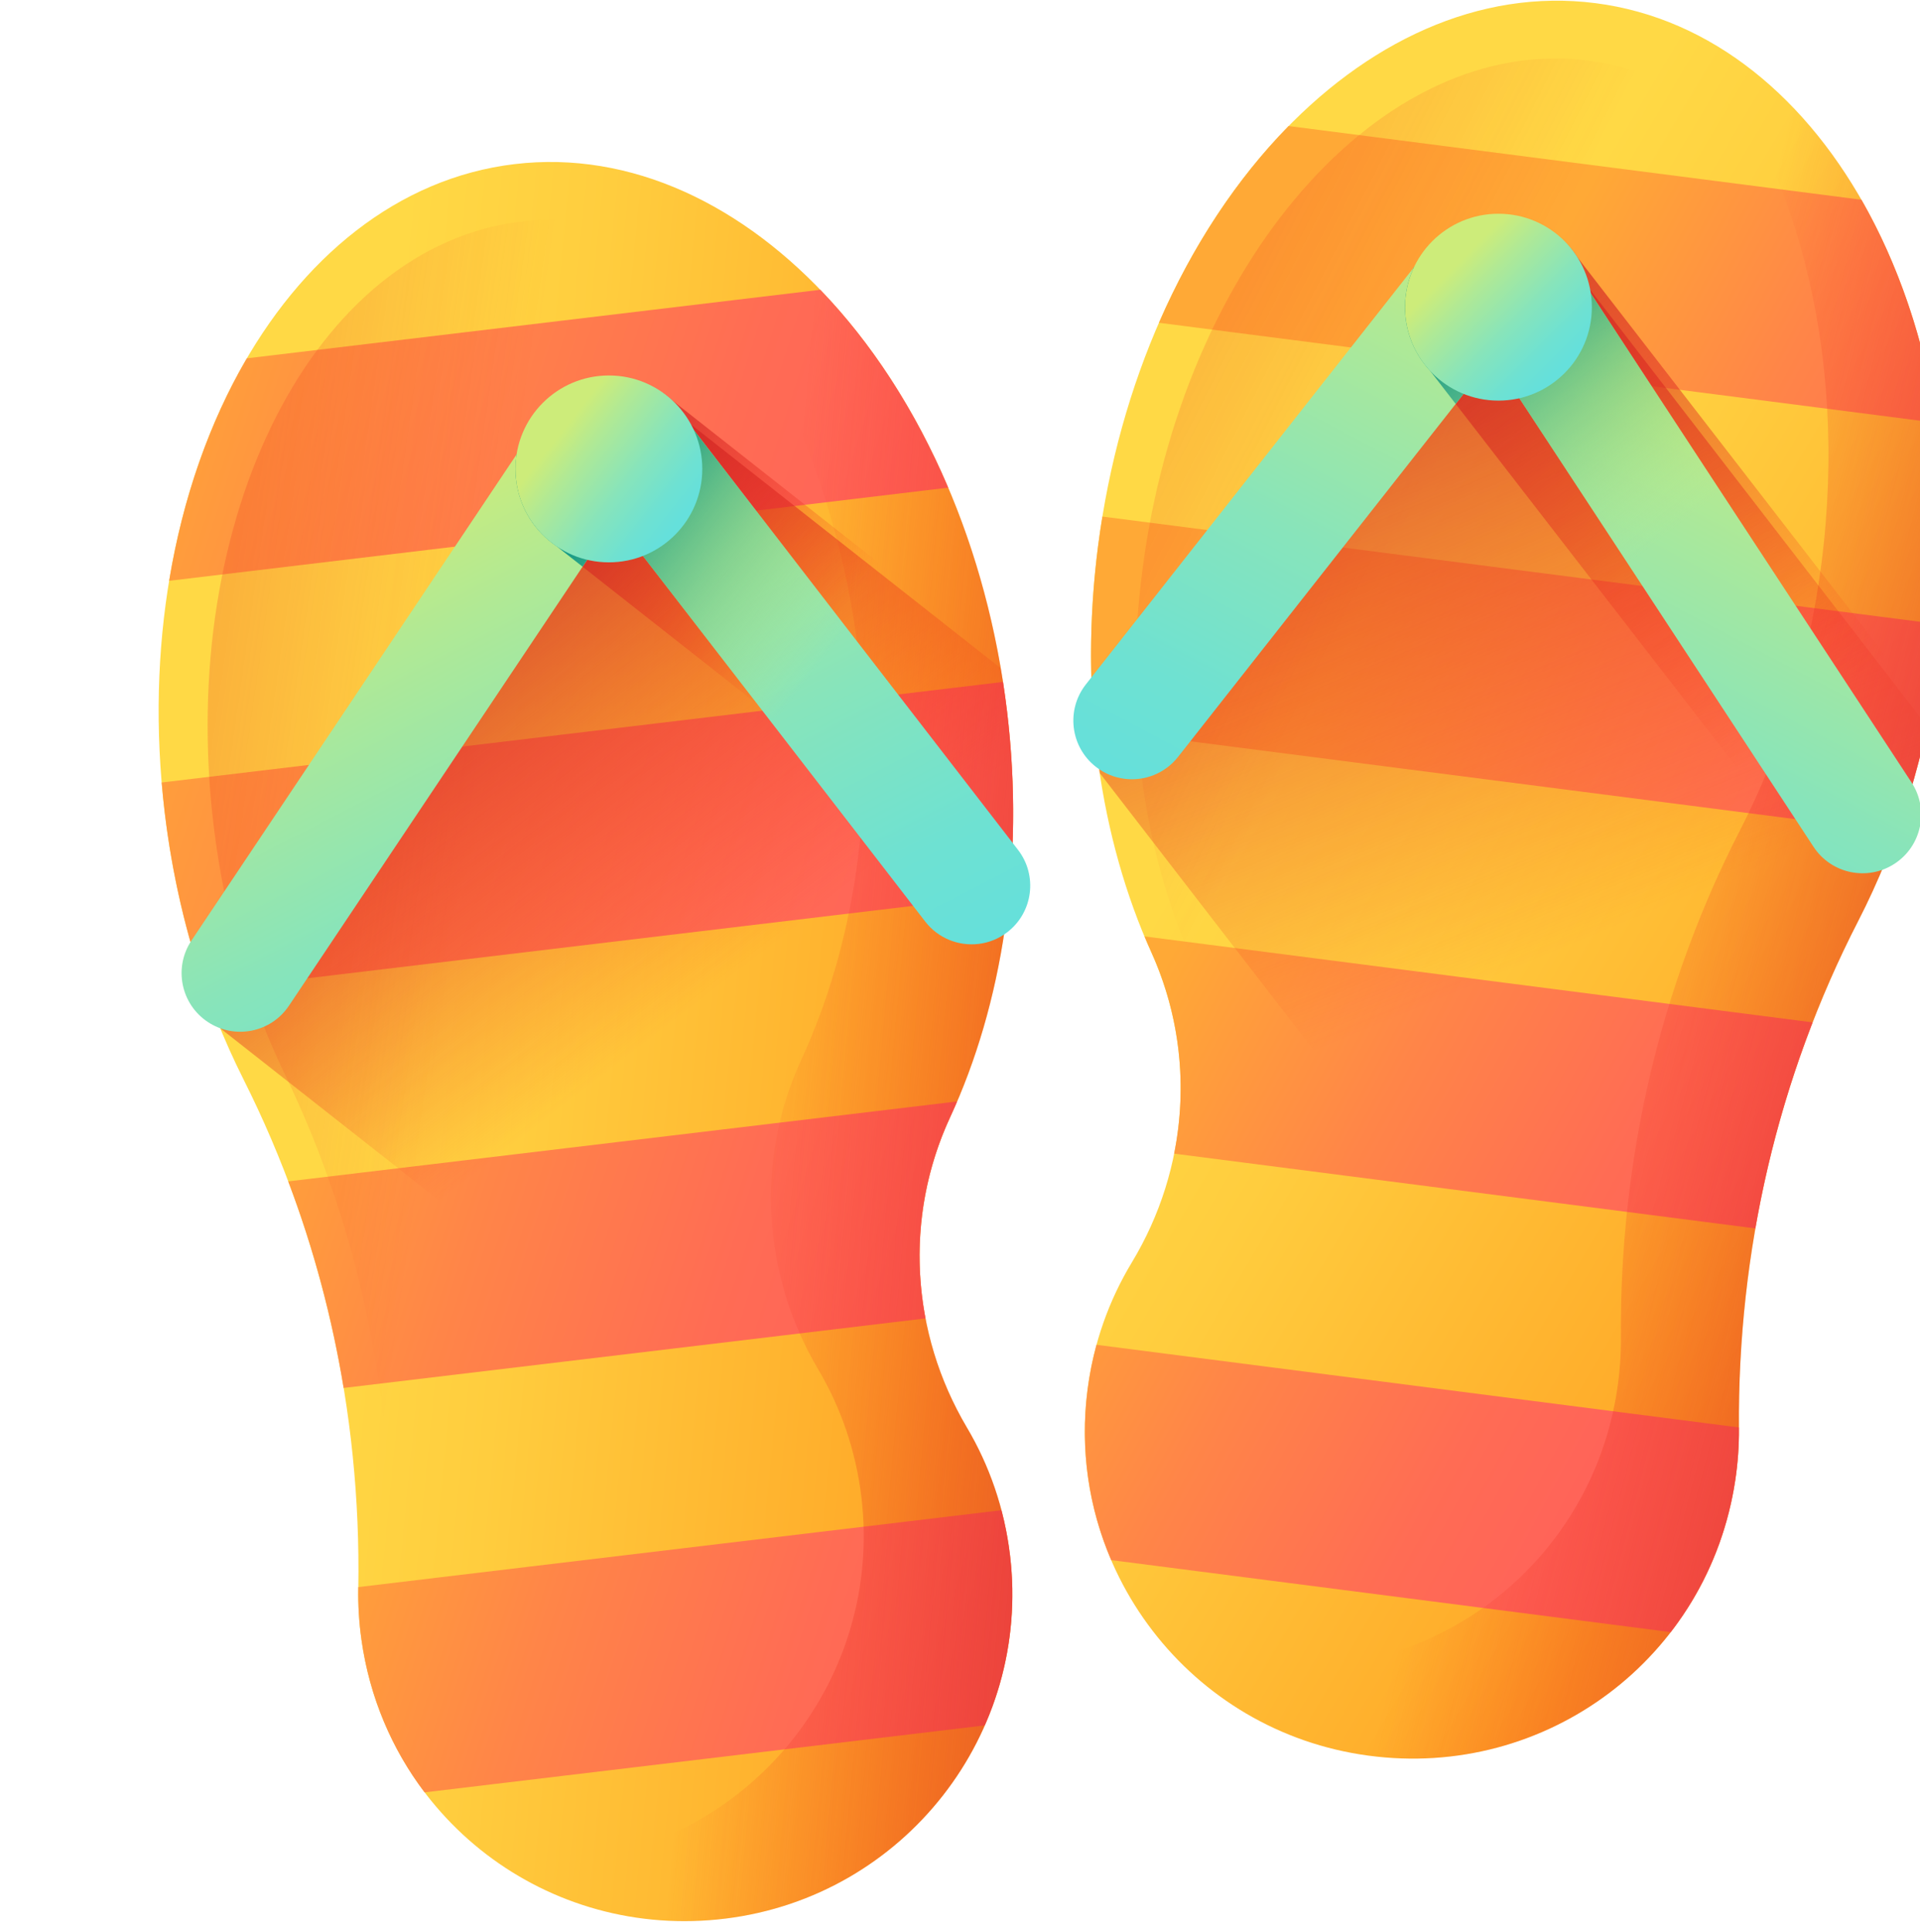 <svg width="169" height="170" viewBox="0 0 169 170" fill="none" xmlns="http://www.w3.org/2000/svg">
<g id="flip-flops" clip-path="url(#clip0)">
<g id="Group">
<path id="Vector" d="M85.105 125.619C80.166 117.281 79.556 107.129 83.625 98.334C88.22 88.401 90.228 75.878 88.643 62.623C85.171 33.567 65.758 11.996 45.283 14.443C24.808 16.889 11.026 42.428 14.498 71.485C15.531 80.124 17.973 88.101 21.433 94.982C28.417 108.874 31.797 124.21 31.538 139.756C31.513 141.253 31.604 142.771 31.82 144.302C34.027 159.955 48.204 170.79 63.89 168.832C79.595 166.871 90.783 152.587 88.902 136.853C88.412 132.752 87.082 128.958 85.105 125.619V125.619Z" fill="url(#paint0_linear)"/>
<g id="Group_2">
<path id="Vector_2" d="M83.462 42.914L14.889 51.11C16.098 43.793 18.452 37.126 21.726 31.533L72.204 25.5C76.703 30.164 80.562 36.089 83.462 42.914V42.914Z" fill="url(#paint1_linear)"/>
<path id="Vector_3" d="M88.644 62.619C89.305 68.157 89.34 73.562 88.82 78.705L18.116 87.155C16.398 82.28 15.158 77.014 14.496 71.481C14.392 70.603 14.304 69.728 14.229 68.86L88.286 60.009C88.418 60.87 88.539 61.741 88.644 62.619V62.619Z" fill="url(#paint2_linear)"/>
<path id="Vector_4" d="M83.622 98.331C81.025 103.951 80.336 110.12 81.465 116.018L30.249 122.139C29.226 115.938 27.6 109.849 25.37 103.962L84.244 96.926C84.042 97.399 83.837 97.868 83.622 98.331V98.331Z" fill="url(#paint3_linear)"/>
<path id="Vector_5" d="M88.898 136.853C89.531 142.15 88.685 147.282 86.68 151.833L37.374 157.726C34.502 153.94 32.53 149.373 31.816 144.303C31.6 142.774 31.51 141.255 31.535 139.759C31.535 139.726 31.536 139.697 31.536 139.663L88.147 132.898C88.483 134.18 88.736 135.5 88.898 136.853V136.853Z" fill="url(#paint4_linear)"/>
</g>
<path id="Vector_6" d="M81.915 123.533C77.475 115.72 76.879 106.236 80.452 98.044C84.488 88.793 86.207 77.109 84.727 64.722C81.481 37.569 64.092 17.321 45.887 19.497C27.682 21.673 15.554 45.448 18.799 72.602C19.764 80.675 21.98 88.138 25.095 94.582C31.384 107.592 34.473 121.932 34.326 136.449C34.311 137.846 34.401 139.265 34.601 140.696C36.649 155.325 49.321 165.519 63.269 163.774C77.232 162.027 87.111 148.748 85.353 134.044C84.895 130.212 83.692 126.661 81.915 123.533V123.533Z" fill="url(#paint5_linear)"/>
<path id="Vector_7" d="M88.711 145.01C89.151 142.374 89.235 139.635 88.902 136.848C88.412 132.747 87.082 128.952 85.105 125.614C80.166 117.276 79.556 107.124 83.625 98.329C88.22 88.396 90.227 75.873 88.643 62.618C88.489 61.33 88.302 60.057 88.087 58.8L60.222 36.884C58.499 35.196 56.139 34.259 53.697 34.342C50.844 34.439 48.198 36.575 46.612 38.945C46.612 38.945 17.132 83.519 17.104 83.564C17.847 86.195 18.395 88.066 19.394 90.492L88.711 145.01Z" fill="url(#paint6_linear)"/>
<path id="Vector_8" d="M83.627 98.331C88.222 88.398 90.229 75.876 88.645 62.62C85.561 36.817 69.906 16.919 52.101 14.501C64.017 22.396 73.267 38.321 75.561 57.514C77.145 70.77 75.138 83.292 70.543 93.225C66.474 102.02 67.084 112.173 72.023 120.511C74 123.849 75.33 127.644 75.82 131.744C77.701 147.478 66.513 161.762 50.808 163.723C48.346 164.031 45.921 164.022 43.573 163.73C49.24 167.771 56.391 169.765 63.892 168.829C79.596 166.868 90.784 152.584 88.904 136.851C88.414 132.75 87.084 128.955 85.106 125.617C80.168 117.278 79.558 107.126 83.627 98.331V98.331Z" fill="url(#paint7_linear)"/>
<path id="Vector_9" d="M52.619 33.436C48.11 33.974 45.223 37.736 45.762 42.244C46.058 44.723 47.1 46.807 49.022 48.095L88.754 79.344C89.341 74.01 89.332 68.386 88.643 62.623C88.45 61.003 88.204 59.408 87.914 57.837L59.151 35.216C57.446 33.652 55.097 33.139 52.619 33.436V33.436Z" fill="url(#paint8_linear)"/>
<path id="Vector_10" d="M86.138 83.064C84.394 83.272 82.588 82.585 81.436 81.094L54.083 45.678L25.434 88.503C23.849 90.871 20.645 91.507 18.275 89.922C15.906 88.338 15.271 85.133 16.855 82.764L46.613 38.282C48.199 35.912 50.845 34.439 53.698 34.342C56.548 34.245 59.29 35.534 61.033 37.791L89.605 74.785C91.347 77.041 90.931 80.281 88.675 82.023C87.91 82.614 87.032 82.957 86.138 83.064V83.064Z" fill="url(#paint9_linear)"/>
<path id="Vector_11" d="M89.121 74.162L61.031 37.791C59.287 35.534 56.545 34.245 53.695 34.342C50.843 34.439 48.196 35.912 46.611 38.282L45.477 39.977C45.361 40.709 45.336 41.467 45.428 42.239C45.724 44.718 47.098 46.801 49.02 48.09L51.278 49.866L54.08 45.678L66.657 61.962L88.751 79.339C88.938 77.642 89.058 75.913 89.121 74.162V74.162Z" fill="url(#paint10_linear)"/>
<path id="Vector_12" d="M53.594 49.486C58.135 49.486 61.816 45.805 61.816 41.264C61.816 36.723 58.135 33.041 53.594 33.041C49.053 33.041 45.371 36.723 45.371 41.264C45.371 45.805 49.053 49.486 53.594 49.486Z" fill="url(#paint11_linear)"/>
</g>
<g id="Group_3">
<path id="Vector_13" d="M99.624 111.093C104.637 102.8 105.338 92.653 101.349 83.822C96.843 73.849 94.948 61.309 96.652 48.068C100.385 19.044 119.991 -2.352 140.443 0.279C160.895 2.91 174.447 28.571 170.714 57.595C169.604 66.224 167.091 74.179 163.57 81.029C156.46 94.857 152.943 110.163 153.063 125.711C153.074 127.207 152.969 128.724 152.739 130.254C150.391 145.886 136.118 156.593 120.45 154.494C104.763 152.393 93.704 138.009 95.726 122.292C96.253 118.196 97.617 114.413 99.624 111.093V111.093Z" fill="url(#paint12_linear)"/>
<g id="Group_4">
<path id="Vector_14" d="M163.847 17.577L113.425 11.091C108.884 15.714 104.971 21.604 102.011 28.404L170.507 37.214C169.364 29.887 167.07 23.199 163.847 17.577V17.577Z" fill="url(#paint13_linear)"/>
<path id="Vector_15" d="M171.008 54.973L97.034 45.457C96.894 46.318 96.765 47.188 96.652 48.064C95.941 53.596 95.857 59 96.332 64.148L166.957 73.233C168.718 68.373 170.006 63.119 170.717 57.591C170.83 56.715 170.926 55.841 171.008 54.973V54.973Z" fill="url(#paint14_linear)"/>
<path id="Vector_16" d="M101.352 83.814C103.898 89.456 104.531 95.632 103.349 101.519L154.508 108.1C155.588 101.908 157.268 95.835 159.55 89.968L100.742 82.403C100.94 82.878 101.141 83.349 101.352 83.814V83.814Z" fill="url(#paint15_linear)"/>
<path id="Vector_17" d="M153.063 125.614L96.515 118.341C96.168 119.62 95.902 120.938 95.729 122.289C95.048 127.58 95.848 132.719 97.812 137.288L147.063 143.624C149.969 139.864 151.982 135.316 152.742 130.252C152.971 128.725 153.075 127.206 153.064 125.71C153.063 125.677 153.063 125.648 153.063 125.614V125.614Z" fill="url(#paint16_linear)"/>
</g>
<path id="Vector_18" d="M102.834 109.038C107.343 101.266 108.025 91.787 104.525 83.564C100.573 74.277 98.959 62.578 100.551 50.205C104.04 23.082 121.61 2.991 139.794 5.33C157.979 7.67 169.893 31.553 166.404 58.676C165.367 66.74 163.084 74.183 159.911 80.599C153.505 93.552 150.288 107.864 150.305 122.382C150.307 123.779 150.204 125.197 149.991 126.625C147.813 141.236 135.049 151.316 121.118 149.446C107.171 147.573 97.412 134.205 99.301 119.519C99.793 115.69 101.029 112.15 102.834 109.038V109.038Z" fill="url(#paint17_linear)"/>
<path id="Vector_19" d="M169.628 63.916L138.898 24.114C137.334 21.729 134.701 20.233 131.85 20.11C129.001 19.987 126.247 21.915 124.483 24.156L96.066 60.274C96.144 63.152 96.394 65.301 96.802 68.027L150.583 137.687C151.603 135.373 152.343 132.887 152.738 130.257C152.968 128.728 153.073 127.21 153.061 125.713C152.942 110.165 156.459 94.86 163.568 81.032C166.212 75.889 168.288 70.123 169.628 63.916V63.916Z" fill="url(#paint18_linear)"/>
<path id="Vector_20" d="M170.714 57.595C173.927 32.614 164.334 10.126 148.56 2.667C157.878 13.291 162.75 30.725 160.325 49.581C159.215 58.211 156.702 66.166 153.18 73.016C146.071 86.844 142.554 102.149 142.674 117.697C142.685 119.194 142.58 120.711 142.35 122.24C140.003 137.873 125.729 148.58 110.061 146.481C107.196 146.097 104.488 145.299 101.983 144.163C106.446 149.632 112.91 153.484 120.449 154.494C136.117 156.593 150.391 145.886 152.739 130.254C152.968 128.725 153.073 127.207 153.062 125.711C152.943 110.162 156.46 94.857 163.569 81.029C167.091 74.179 169.604 66.225 170.714 57.595V57.595Z" fill="url(#paint19_linear)"/>
<path id="Vector_21" d="M138.847 22.643C137.584 20.643 135.472 19.531 132.942 19.206C128.438 18.626 124.648 21.476 124.069 25.98C123.743 28.516 124.277 30.93 125.9 32.66L163.47 81.233C163.505 81.166 163.536 81.097 163.571 81.029C166.379 75.567 168.543 69.4 169.869 62.75L138.847 22.643Z" fill="url(#paint20_linear)"/>
<path id="Vector_22" d="M98.974 68.533C100.716 68.757 102.528 68.086 103.693 66.606L131.364 31.437L159.627 74.517C161.19 76.9 164.389 77.565 166.772 76.001C169.155 74.438 169.82 71.239 168.256 68.856L138.9 24.108C137.336 21.724 134.703 20.228 131.851 20.105C129.002 19.982 126.248 21.247 124.485 23.488L95.582 60.224C93.82 62.463 94.207 65.708 96.447 67.47C97.206 68.068 98.081 68.418 98.974 68.533V68.533Z" fill="url(#paint21_linear)"/>
<path id="Vector_23" d="M168.331 68.983C168.305 68.941 168.283 68.897 168.256 68.855L138.899 24.108C137.335 21.724 134.702 20.228 131.851 20.105C129.002 19.982 126.248 21.247 124.484 23.488L124.45 23.532C124.095 24.287 123.848 25.106 123.736 25.978C123.41 28.514 124.276 30.928 125.899 32.657L128.131 35.544L131.363 31.436L159.626 74.517C160.956 76.543 163.466 77.322 165.654 76.549C166.673 74.134 167.566 71.604 168.331 68.983V68.983Z" fill="url(#paint22_linear)"/>
<path id="Vector_24" d="M131.893 35.254C136.435 35.254 140.116 31.573 140.116 27.031C140.116 22.49 136.435 18.809 131.893 18.809C127.352 18.809 123.671 22.49 123.671 27.031C123.671 31.573 127.352 35.254 131.893 35.254Z" fill="url(#paint23_linear)"/>
</g>
</g>
<defs>
<linearGradient id="paint0_linear" x1="28.713" y1="89.146" x2="87.339" y2="94.873" gradientUnits="userSpaceOnUse">
<stop stop-color="#FFD945"/>
<stop offset="0.304" stop-color="#FFCD3E"/>
<stop offset="0.856" stop-color="#FFAD2B"/>
<stop offset="1" stop-color="#FFA325"/>
</linearGradient>
<linearGradient id="paint1_linear" x1="11.85" y1="28.139" x2="76.665" y2="48.895" gradientUnits="userSpaceOnUse">
<stop stop-color="#FFA936"/>
<stop offset="0.411" stop-color="#FF8548"/>
<stop offset="0.778" stop-color="#FF6C54"/>
<stop offset="1" stop-color="#FF6359"/>
</linearGradient>
<linearGradient id="paint2_linear" x1="6.261" y1="58.531" x2="81.847" y2="82.736" gradientUnits="userSpaceOnUse">
<stop stop-color="#FFA936"/>
<stop offset="0.411" stop-color="#FF8548"/>
<stop offset="0.778" stop-color="#FF6C54"/>
<stop offset="1" stop-color="#FF6359"/>
</linearGradient>
<linearGradient id="paint3_linear" x1="18.852" y1="97.217" x2="77.145" y2="115.884" gradientUnits="userSpaceOnUse">
<stop stop-color="#FFA936"/>
<stop offset="0.411" stop-color="#FF8548"/>
<stop offset="0.778" stop-color="#FF6C54"/>
<stop offset="1" stop-color="#FF6359"/>
</linearGradient>
<linearGradient id="paint4_linear" x1="25.045" y1="133.212" x2="82.609" y2="151.645" gradientUnits="userSpaceOnUse">
<stop stop-color="#FFA936"/>
<stop offset="0.411" stop-color="#FF8548"/>
<stop offset="0.778" stop-color="#FF6C54"/>
<stop offset="1" stop-color="#FF6359"/>
</linearGradient>
<linearGradient id="paint5_linear" x1="39.005" y1="89.454" x2="-71.842" y2="73.629" gradientUnits="userSpaceOnUse">
<stop stop-color="#F82814" stop-opacity="0"/>
<stop offset="1" stop-color="#C0272D"/>
</linearGradient>
<linearGradient id="paint6_linear" x1="63.181" y1="86.872" x2="30.829" y2="44.815" gradientUnits="userSpaceOnUse">
<stop stop-color="#F82814" stop-opacity="0"/>
<stop offset="1" stop-color="#C0272D"/>
</linearGradient>
<linearGradient id="paint7_linear" x1="65.419" y1="92.662" x2="118.809" y2="97.492" gradientUnits="userSpaceOnUse">
<stop stop-color="#F82814" stop-opacity="0"/>
<stop offset="1" stop-color="#C0272D"/>
</linearGradient>
<linearGradient id="paint8_linear" x1="72.309" y1="55.951" x2="47.821" y2="36.703" gradientUnits="userSpaceOnUse">
<stop stop-color="#F82814" stop-opacity="0"/>
<stop offset="1" stop-color="#C0272D"/>
</linearGradient>
<linearGradient id="paint9_linear" x1="33.736" y1="43.658" x2="60.901" y2="96.418" gradientUnits="userSpaceOnUse">
<stop stop-color="#CDEC7A"/>
<stop offset="0.216" stop-color="#B0E995"/>
<stop offset="0.561" stop-color="#87E4BB"/>
<stop offset="0.835" stop-color="#6EE1D2"/>
<stop offset="1" stop-color="#65E0DB"/>
</linearGradient>
<linearGradient id="paint10_linear" x1="73.216" y1="57.055" x2="54.353" y2="42.23" gradientUnits="userSpaceOnUse">
<stop stop-color="#CDEC7A" stop-opacity="0"/>
<stop offset="0.235" stop-color="#9AD57D" stop-opacity="0.235"/>
<stop offset="0.604" stop-color="#51B482" stop-opacity="0.604"/>
<stop offset="0.868" stop-color="#239F85" stop-opacity="0.868"/>
<stop offset="1" stop-color="#119786"/>
</linearGradient>
<linearGradient id="paint11_linear" x1="49.441" y1="37.972" x2="59.582" y2="45.943" gradientUnits="userSpaceOnUse">
<stop stop-color="#CDEC7A"/>
<stop offset="0.216" stop-color="#B0E995"/>
<stop offset="0.561" stop-color="#87E4BB"/>
<stop offset="0.835" stop-color="#6EE1D2"/>
<stop offset="1" stop-color="#65E0DB"/>
</linearGradient>
<linearGradient id="paint12_linear" x1="110.136" y1="65.491" x2="167.129" y2="99.214" gradientUnits="userSpaceOnUse">
<stop stop-color="#FFD945"/>
<stop offset="0.304" stop-color="#FFCD3E"/>
<stop offset="0.856" stop-color="#FFAD2B"/>
<stop offset="1" stop-color="#FFA325"/>
</linearGradient>
<linearGradient id="paint13_linear" x1="135.42" y1="24.394" x2="184.177" y2="50.948" gradientUnits="userSpaceOnUse">
<stop stop-color="#FFA936"/>
<stop offset="0.411" stop-color="#FF8548"/>
<stop offset="0.778" stop-color="#FF6C54"/>
<stop offset="1" stop-color="#FF6359"/>
</linearGradient>
<linearGradient id="paint14_linear" x1="120.222" y1="52.3" x2="168.98" y2="78.854" gradientUnits="userSpaceOnUse">
<stop stop-color="#FFA936"/>
<stop offset="0.411" stop-color="#FF8548"/>
<stop offset="0.778" stop-color="#FF6C54"/>
<stop offset="1" stop-color="#FF6359"/>
</linearGradient>
<linearGradient id="paint15_linear" x1="104.509" y1="81.149" x2="153.266" y2="107.703" gradientUnits="userSpaceOnUse">
<stop stop-color="#FFA936"/>
<stop offset="0.411" stop-color="#FF8548"/>
<stop offset="0.778" stop-color="#FF6C54"/>
<stop offset="1" stop-color="#FF6359"/>
</linearGradient>
<linearGradient id="paint16_linear" x1="88.13" y1="111.226" x2="136.888" y2="137.78" gradientUnits="userSpaceOnUse">
<stop stop-color="#FFA936"/>
<stop offset="0.411" stop-color="#FF8548"/>
<stop offset="0.778" stop-color="#FF6C54"/>
<stop offset="1" stop-color="#FF6359"/>
</linearGradient>
<linearGradient id="paint17_linear" x1="112.528" y1="68.342" x2="-10.915" y2="5.366" gradientUnits="userSpaceOnUse">
<stop stop-color="#F82814" stop-opacity="0"/>
<stop offset="1" stop-color="#C0272D"/>
</linearGradient>
<linearGradient id="paint18_linear" x1="140.027" y1="82.486" x2="111.189" y2="12.897" gradientUnits="userSpaceOnUse">
<stop stop-color="#F82814" stop-opacity="0"/>
<stop offset="1" stop-color="#C0272D"/>
</linearGradient>
<linearGradient id="paint19_linear" x1="139.677" y1="80.077" x2="192.072" y2="93.5" gradientUnits="userSpaceOnUse">
<stop stop-color="#F82814" stop-opacity="0"/>
<stop offset="1" stop-color="#C0272D"/>
</linearGradient>
<linearGradient id="paint20_linear" x1="159.507" y1="62.855" x2="121.721" y2="13.873" gradientUnits="userSpaceOnUse">
<stop stop-color="#F82814" stop-opacity="0"/>
<stop offset="1" stop-color="#C0272D"/>
</linearGradient>
<linearGradient id="paint21_linear" x1="151.716" y1="29.572" x2="124.071" y2="82.09" gradientUnits="userSpaceOnUse">
<stop stop-color="#CDEC7A"/>
<stop offset="0.216" stop-color="#B0E995"/>
<stop offset="0.561" stop-color="#87E4BB"/>
<stop offset="0.835" stop-color="#6EE1D2"/>
<stop offset="1" stop-color="#65E0DB"/>
</linearGradient>
<linearGradient id="paint22_linear" x1="146.727" y1="47.009" x2="130.63" y2="26.142" gradientUnits="userSpaceOnUse">
<stop stop-color="#CDEC7A" stop-opacity="0"/>
<stop offset="0.235" stop-color="#9AD57D" stop-opacity="0.235"/>
<stop offset="0.604" stop-color="#51B482" stop-opacity="0.604"/>
<stop offset="0.868" stop-color="#239F85" stop-opacity="0.868"/>
<stop offset="1" stop-color="#119786"/>
</linearGradient>
<linearGradient id="paint23_linear" x1="128.143" y1="23.281" x2="137.264" y2="32.402" gradientUnits="userSpaceOnUse">
<stop stop-color="#CDEC7A"/>
<stop offset="0.216" stop-color="#B0E995"/>
<stop offset="0.561" stop-color="#87E4BB"/>
<stop offset="0.835" stop-color="#6EE1D2"/>
<stop offset="1" stop-color="#65E0DB"/>
</linearGradient>
<clipPath id="clip0">
<rect width="169" height="169" fill="white" transform="translate(0 0.06)"/>
</clipPath>
</defs>
</svg>
